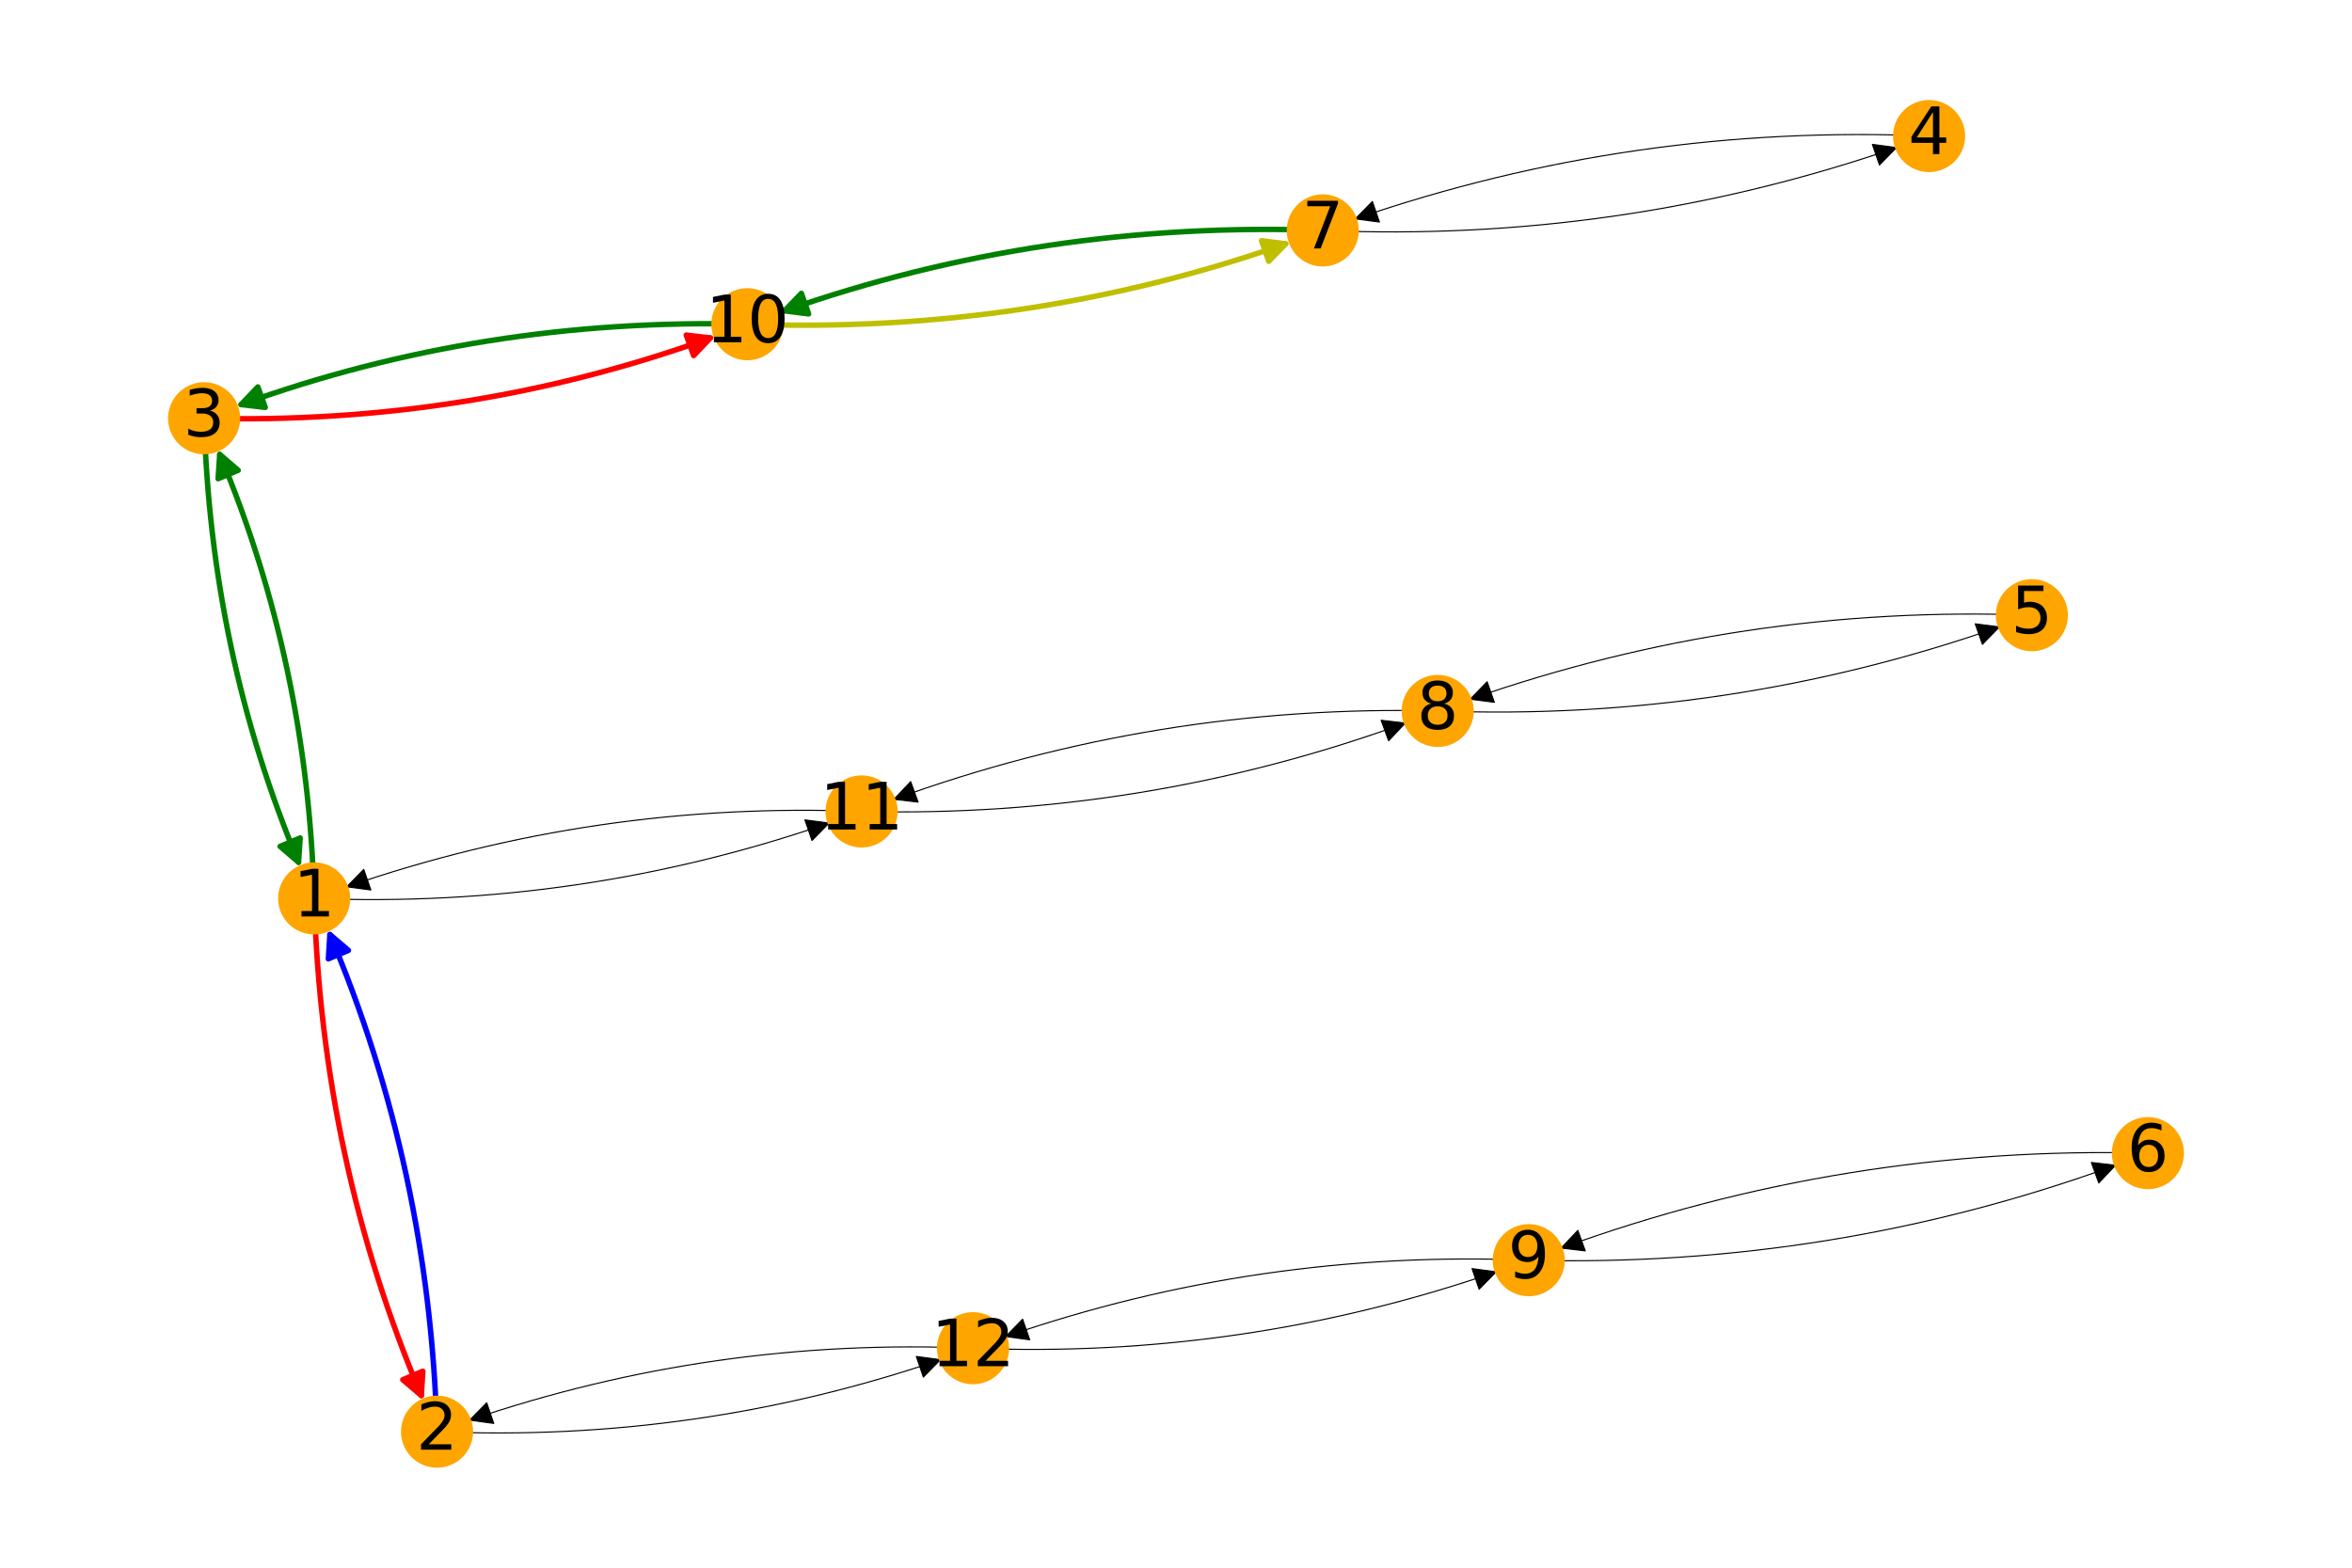 <?xml version="1.0" encoding="utf-8" standalone="no"?>
<!DOCTYPE svg PUBLIC "-//W3C//DTD SVG 1.1//EN"
  "http://www.w3.org/Graphics/SVG/1.1/DTD/svg11.dtd">
<!-- Created with matplotlib (https://matplotlib.org/) -->
<svg height="288pt" version="1.1" viewBox="0 0 432 288" width="432pt" xmlns="http://www.w3.org/2000/svg" xmlns:xlink="http://www.w3.org/1999/xlink">
 <defs>
  <style type="text/css">
*{stroke-linecap:butt;stroke-linejoin:round;}
  </style>
 </defs>
 <g id="figure_1">
  <g id="patch_1">
   <path d="M 0 288 
L 432 288 
L 432 0 
L 0 0 
z
" style="fill:#ffffff;"/>
  </g>
  <g id="axes_1">
   <g id="patch_2">
    <path clip-path="url(#pb02dfb1164)" d="M 57.705 165.05 
Q 56.503 121.99 40.359 83.485 
" style="fill:none;stroke:#008000;stroke-linecap:round;"/>
    <path clip-path="url(#pb02dfb1164)" d="M 40.062 87.947 
L 40.359 83.485 
L 43.75 86.4 
L 40.062 87.947 
z
" style="fill:#008000;stroke:#008000;stroke-linecap:round;"/>
   </g>
   <g id="patch_3">
    <path clip-path="url(#pb02dfb1164)" d="M 57.705 165.05 
Q 59.104 213.219 77.383 256.37 
" style="fill:none;stroke:#ff0000;stroke-linecap:round;"/>
    <path clip-path="url(#pb02dfb1164)" d="M 77.665 251.907 
L 77.383 256.37 
L 73.982 253.467 
L 77.665 251.907 
z
" style="fill:#ff0000;stroke:#ff0000;stroke-linecap:round;"/>
   </g>
   <g id="patch_4">
    <path clip-path="url(#pb02dfb1164)" d="M 57.705 165.05 
Q 106.509 166.992 152.273 151.206 
" style="fill:none;stroke:#000000;stroke-linecap:round;stroke-width:0.2;"/>
    <path clip-path="url(#pb02dfb1164)" d="M 147.839 150.62 
L 152.273 151.206 
L 149.144 154.402 
L 147.839 150.62 
z
" style="stroke:#000000;stroke-linecap:round;stroke-width:0.2;"/>
   </g>
   <g id="patch_5">
    <path clip-path="url(#pb02dfb1164)" d="M 137.273 59.563 
Q 188.773 61.404 236.146 44.787 
" style="fill:none;stroke:#bfbf00;stroke-linecap:round;"/>
    <path clip-path="url(#pb02dfb1164)" d="M 231.71 44.224 
L 236.146 44.787 
L 233.034 47.998 
L 231.71 44.224 
z
" style="fill:#bfbf00;stroke:#bfbf00;stroke-linecap:round;"/>
   </g>
   <g id="patch_6">
    <path clip-path="url(#pb02dfb1164)" d="M 137.273 59.563 
Q 88.72 58.302 44.275 74.318 
" style="fill:none;stroke:#008000;stroke-linecap:round;"/>
    <path clip-path="url(#pb02dfb1164)" d="M 48.717 74.843 
L 44.275 74.318 
L 47.36 71.08 
L 48.717 74.843 
z
" style="fill:#008000;stroke:#008000;stroke-linecap:round;"/>
   </g>
   <g id="patch_7">
    <path clip-path="url(#pb02dfb1164)" d="M 158.25 149.071 
Q 209.937 150.343 258.123 132.833 
" style="fill:none;stroke:#000000;stroke-linecap:round;stroke-width:0.2;"/>
    <path clip-path="url(#pb02dfb1164)" d="M 253.681 132.32 
L 258.123 132.833 
L 255.047 136.079 
L 253.681 132.32 
z
" style="stroke:#000000;stroke-linecap:round;stroke-width:0.2;"/>
   </g>
   <g id="patch_8">
    <path clip-path="url(#pb02dfb1164)" d="M 158.25 149.071 
Q 109.446 147.128 63.682 162.914 
" style="fill:none;stroke:#000000;stroke-linecap:round;stroke-width:0.2;"/>
    <path clip-path="url(#pb02dfb1164)" d="M 68.115 163.5 
L 63.682 162.914 
L 66.811 159.719 
L 68.115 163.5 
z
" style="stroke:#000000;stroke-linecap:round;stroke-width:0.2;"/>
   </g>
   <g id="patch_9">
    <path clip-path="url(#pb02dfb1164)" d="M 178.718 247.68 
Q 131.028 245.631 86.256 260.893 
" style="fill:none;stroke:#000000;stroke-linecap:round;stroke-width:0.2;"/>
    <path clip-path="url(#pb02dfb1164)" d="M 90.687 261.496 
L 86.256 260.893 
L 89.396 257.709 
L 90.687 261.496 
z
" style="stroke:#000000;stroke-linecap:round;stroke-width:0.2;"/>
   </g>
   <g id="patch_10">
    <path clip-path="url(#pb02dfb1164)" d="M 178.718 247.68 
Q 228.302 249.678 274.806 233.645 
" style="fill:none;stroke:#000000;stroke-linecap:round;stroke-width:0.2;"/>
    <path clip-path="url(#pb02dfb1164)" d="M 270.373 233.058 
L 274.806 233.645 
L 271.676 236.839 
L 270.373 233.058 
z
" style="stroke:#000000;stroke-linecap:round;stroke-width:0.2;"/>
   </g>
   <g id="patch_11">
    <path clip-path="url(#pb02dfb1164)" d="M 80.272 263.008 
Q 78.874 214.838 60.594 171.687 
" style="fill:none;stroke:#0000ff;stroke-linecap:round;"/>
    <path clip-path="url(#pb02dfb1164)" d="M 60.312 176.151 
L 60.594 171.687 
L 63.996 174.59 
L 60.312 176.151 
z
" style="fill:#0000ff;stroke:#0000ff;stroke-linecap:round;"/>
   </g>
   <g id="patch_12">
    <path clip-path="url(#pb02dfb1164)" d="M 80.272 263.008 
Q 127.963 265.057 172.735 249.795 
" style="fill:none;stroke:#000000;stroke-linecap:round;stroke-width:0.2;"/>
    <path clip-path="url(#pb02dfb1164)" d="M 168.303 249.193 
L 172.735 249.795 
L 169.594 252.979 
L 168.303 249.193 
z
" style="stroke:#000000;stroke-linecap:round;stroke-width:0.2;"/>
   </g>
   <g id="patch_13">
    <path clip-path="url(#pb02dfb1164)" d="M 37.488 76.839 
Q 86.041 78.1 130.485 62.084 
" style="fill:none;stroke:#ff0000;stroke-linecap:round;"/>
    <path clip-path="url(#pb02dfb1164)" d="M 126.044 61.559 
L 130.485 62.084 
L 127.4 65.322 
L 126.044 61.559 
z
" style="fill:#ff0000;stroke:#ff0000;stroke-linecap:round;"/>
   </g>
   <g id="patch_14">
    <path clip-path="url(#pb02dfb1164)" d="M 37.488 76.839 
Q 38.69 119.898 54.833 158.404 
" style="fill:none;stroke:#008000;stroke-linecap:round;"/>
    <path clip-path="url(#pb02dfb1164)" d="M 55.131 153.941 
L 54.833 158.404 
L 51.442 155.488 
L 55.131 153.941 
z
" style="fill:#008000;stroke:#008000;stroke-linecap:round;"/>
   </g>
   <g id="patch_15">
    <path clip-path="url(#pb02dfb1164)" d="M 354.32 24.992 
Q 299.969 22.655 248.937 40.205 
" style="fill:none;stroke:#000000;stroke-linecap:round;stroke-width:0.2;"/>
    <path clip-path="url(#pb02dfb1164)" d="M 253.37 40.795 
L 248.937 40.205 
L 252.069 37.012 
L 253.37 40.795 
z
" style="stroke:#000000;stroke-linecap:round;stroke-width:0.2;"/>
   </g>
   <g id="patch_16">
    <path clip-path="url(#pb02dfb1164)" d="M 373.201 113.017 
Q 319.939 111.012 270.033 128.45 
" style="fill:none;stroke:#000000;stroke-linecap:round;stroke-width:0.2;"/>
    <path clip-path="url(#pb02dfb1164)" d="M 274.468 129.019 
L 270.033 128.45 
L 273.149 125.243 
L 274.468 129.019 
z
" style="stroke:#000000;stroke-linecap:round;stroke-width:0.2;"/>
   </g>
   <g id="patch_17">
    <path clip-path="url(#pb02dfb1164)" d="M 394.512 211.845 
Q 338.751 210.385 286.733 229.284 
" style="fill:none;stroke:#000000;stroke-linecap:round;stroke-width:0.2;"/>
    <path clip-path="url(#pb02dfb1164)" d="M 291.176 229.798 
L 286.733 229.284 
L 289.81 226.038 
L 291.176 229.798 
z
" style="stroke:#000000;stroke-linecap:round;stroke-width:0.2;"/>
   </g>
   <g id="patch_18">
    <path clip-path="url(#pb02dfb1164)" d="M 242.956 42.328 
Q 297.307 44.665 348.34 27.115 
" style="fill:none;stroke:#000000;stroke-linecap:round;stroke-width:0.2;"/>
    <path clip-path="url(#pb02dfb1164)" d="M 343.907 26.525 
L 348.34 27.115 
L 345.208 30.307 
L 343.907 26.525 
z
" style="stroke:#000000;stroke-linecap:round;stroke-width:0.2;"/>
   </g>
   <g id="patch_19">
    <path clip-path="url(#pb02dfb1164)" d="M 242.956 42.328 
Q 191.457 40.487 144.083 57.104 
" style="fill:none;stroke:#008000;stroke-linecap:round;"/>
    <path clip-path="url(#pb02dfb1164)" d="M 148.52 57.668 
L 144.083 57.104 
L 147.196 53.893 
L 148.52 57.668 
z
" style="fill:#008000;stroke:#008000;stroke-linecap:round;"/>
   </g>
   <g id="patch_20">
    <path clip-path="url(#pb02dfb1164)" d="M 264.064 130.604 
Q 317.326 132.609 367.232 115.171 
" style="fill:none;stroke:#000000;stroke-linecap:round;stroke-width:0.2;"/>
    <path clip-path="url(#pb02dfb1164)" d="M 362.797 114.602 
L 367.232 115.171 
L 364.116 118.378 
L 362.797 114.602 
z
" style="stroke:#000000;stroke-linecap:round;stroke-width:0.2;"/>
   </g>
   <g id="patch_21">
    <path clip-path="url(#pb02dfb1164)" d="M 264.064 130.604 
Q 212.377 129.332 164.191 146.841 
" style="fill:none;stroke:#000000;stroke-linecap:round;stroke-width:0.2;"/>
    <path clip-path="url(#pb02dfb1164)" d="M 168.633 147.355 
L 164.191 146.841 
L 167.267 143.595 
L 168.633 147.355 
z
" style="stroke:#000000;stroke-linecap:round;stroke-width:0.2;"/>
   </g>
   <g id="patch_22">
    <path clip-path="url(#pb02dfb1164)" d="M 280.786 231.51 
Q 231.203 229.512 184.698 245.545 
" style="fill:none;stroke:#000000;stroke-linecap:round;stroke-width:0.2;"/>
    <path clip-path="url(#pb02dfb1164)" d="M 189.132 246.132 
L 184.698 245.545 
L 187.828 242.351 
L 189.132 246.132 
z
" style="stroke:#000000;stroke-linecap:round;stroke-width:0.2;"/>
   </g>
   <g id="patch_23">
    <path clip-path="url(#pb02dfb1164)" d="M 280.786 231.51 
Q 336.548 232.97 388.565 214.071 
" style="fill:none;stroke:#000000;stroke-linecap:round;stroke-width:0.2;"/>
    <path clip-path="url(#pb02dfb1164)" d="M 384.123 213.557 
L 388.565 214.071 
L 385.489 217.317 
L 384.123 213.557 
z
" style="stroke:#000000;stroke-linecap:round;stroke-width:0.2;"/>
   </g>
   <g id="PathCollection_1">
    <defs>
     <path d="M 0 6.124 
C 1.624 6.124 3.182 5.478 4.33 4.33 
C 5.478 3.182 6.124 1.624 6.124 0 
C 6.124 -1.624 5.478 -3.182 4.33 -4.33 
C 3.182 -5.478 1.624 -6.124 0 -6.124 
C -1.624 -6.124 -3.182 -5.478 -4.33 -4.33 
C -5.478 -3.182 -6.124 -1.624 -6.124 0 
C -6.124 1.624 -5.478 3.182 -4.33 4.33 
C -3.182 5.478 -1.624 6.124 0 6.124 
z
" id="mef1ee680e6" style="stroke:#ffa500;"/>
    </defs>
    <g clip-path="url(#pb02dfb1164)">
     <use style="fill:#ffa500;stroke:#ffa500;" x="57.705" xlink:href="#mef1ee680e6" y="165.05"/>
     <use style="fill:#ffa500;stroke:#ffa500;" x="137.273" xlink:href="#mef1ee680e6" y="59.563"/>
     <use style="fill:#ffa500;stroke:#ffa500;" x="158.25" xlink:href="#mef1ee680e6" y="149.071"/>
     <use style="fill:#ffa500;stroke:#ffa500;" x="178.718" xlink:href="#mef1ee680e6" y="247.68"/>
     <use style="fill:#ffa500;stroke:#ffa500;" x="80.272" xlink:href="#mef1ee680e6" y="263.008"/>
     <use style="fill:#ffa500;stroke:#ffa500;" x="37.488" xlink:href="#mef1ee680e6" y="76.839"/>
     <use style="fill:#ffa500;stroke:#ffa500;" x="354.32" xlink:href="#mef1ee680e6" y="24.992"/>
     <use style="fill:#ffa500;stroke:#ffa500;" x="373.201" xlink:href="#mef1ee680e6" y="113.017"/>
     <use style="fill:#ffa500;stroke:#ffa500;" x="394.512" xlink:href="#mef1ee680e6" y="211.845"/>
     <use style="fill:#ffa500;stroke:#ffa500;" x="242.956" xlink:href="#mef1ee680e6" y="42.328"/>
     <use style="fill:#ffa500;stroke:#ffa500;" x="264.064" xlink:href="#mef1ee680e6" y="130.604"/>
     <use style="fill:#ffa500;stroke:#ffa500;" x="280.786" xlink:href="#mef1ee680e6" y="231.51"/>
    </g>
   </g>
   <g id="text_1">
    <g clip-path="url(#pb02dfb1164)">
     <!-- 1 -->
     <defs>
      <path d="M 12.406 8.297 
L 28.516 8.297 
L 28.516 63.922 
L 10.984 60.406 
L 10.984 69.391 
L 28.422 72.906 
L 38.281 72.906 
L 38.281 8.297 
L 54.391 8.297 
L 54.391 0 
L 12.406 0 
z
" id="DejaVuSans-49"/>
     </defs>
     <g transform="translate(53.887 168.361)scale(0.12 -0.12)">
      <use xlink:href="#DejaVuSans-49"/>
     </g>
    </g>
   </g>
   <g id="text_2">
    <g clip-path="url(#pb02dfb1164)">
     <!-- 10 -->
     <defs>
      <path d="M 31.781 66.406 
Q 24.172 66.406 20.328 58.906 
Q 16.5 51.422 16.5 36.375 
Q 16.5 21.391 20.328 13.891 
Q 24.172 6.391 31.781 6.391 
Q 39.453 6.391 43.281 13.891 
Q 47.125 21.391 47.125 36.375 
Q 47.125 51.422 43.281 58.906 
Q 39.453 66.406 31.781 66.406 
z
M 31.781 74.219 
Q 44.047 74.219 50.516 64.516 
Q 56.984 54.828 56.984 36.375 
Q 56.984 17.969 50.516 8.266 
Q 44.047 -1.422 31.781 -1.422 
Q 19.531 -1.422 13.062 8.266 
Q 6.594 17.969 6.594 36.375 
Q 6.594 54.828 13.062 64.516 
Q 19.531 74.219 31.781 74.219 
z
" id="DejaVuSans-48"/>
     </defs>
     <g transform="translate(129.638 62.875)scale(0.12 -0.12)">
      <use xlink:href="#DejaVuSans-49"/>
      <use x="63.623" xlink:href="#DejaVuSans-48"/>
     </g>
    </g>
   </g>
   <g id="text_3">
    <g clip-path="url(#pb02dfb1164)">
     <!-- 11 -->
     <g transform="translate(150.615 152.382)scale(0.12 -0.12)">
      <use xlink:href="#DejaVuSans-49"/>
      <use x="63.623" xlink:href="#DejaVuSans-49"/>
     </g>
    </g>
   </g>
   <g id="text_4">
    <g clip-path="url(#pb02dfb1164)">
     <!-- 12 -->
     <defs>
      <path d="M 19.188 8.297 
L 53.609 8.297 
L 53.609 0 
L 7.328 0 
L 7.328 8.297 
Q 12.938 14.109 22.625 23.891 
Q 32.328 33.688 34.812 36.531 
Q 39.547 41.844 41.422 45.531 
Q 43.312 49.219 43.312 52.781 
Q 43.312 58.594 39.234 62.25 
Q 35.156 65.922 28.609 65.922 
Q 23.969 65.922 18.812 64.312 
Q 13.672 62.703 7.812 59.422 
L 7.812 69.391 
Q 13.766 71.781 18.938 73 
Q 24.125 74.219 28.422 74.219 
Q 39.75 74.219 46.484 68.547 
Q 53.219 62.891 53.219 53.422 
Q 53.219 48.922 51.531 44.891 
Q 49.859 40.875 45.406 35.406 
Q 44.188 33.984 37.641 27.219 
Q 31.109 20.453 19.188 8.297 
z
" id="DejaVuSans-50"/>
     </defs>
     <g transform="translate(171.083 250.991)scale(0.12 -0.12)">
      <use xlink:href="#DejaVuSans-49"/>
      <use x="63.623" xlink:href="#DejaVuSans-50"/>
     </g>
    </g>
   </g>
   <g id="text_5">
    <g clip-path="url(#pb02dfb1164)">
     <!-- 2 -->
     <g transform="translate(76.455 266.32)scale(0.12 -0.12)">
      <use xlink:href="#DejaVuSans-50"/>
     </g>
    </g>
   </g>
   <g id="text_6">
    <g clip-path="url(#pb02dfb1164)">
     <!-- 3 -->
     <defs>
      <path d="M 40.578 39.312 
Q 47.656 37.797 51.625 33 
Q 55.609 28.219 55.609 21.188 
Q 55.609 10.406 48.188 4.484 
Q 40.766 -1.422 27.094 -1.422 
Q 22.516 -1.422 17.656 -0.516 
Q 12.797 0.391 7.625 2.203 
L 7.625 11.719 
Q 11.719 9.328 16.594 8.109 
Q 21.484 6.891 26.812 6.891 
Q 36.078 6.891 40.938 10.547 
Q 45.797 14.203 45.797 21.188 
Q 45.797 27.641 41.281 31.266 
Q 36.766 34.906 28.719 34.906 
L 20.219 34.906 
L 20.219 43.016 
L 29.109 43.016 
Q 36.375 43.016 40.234 45.922 
Q 44.094 48.828 44.094 54.297 
Q 44.094 59.906 40.109 62.906 
Q 36.141 65.922 28.719 65.922 
Q 24.656 65.922 20.016 65.031 
Q 15.375 64.156 9.812 62.312 
L 9.812 71.094 
Q 15.438 72.656 20.344 73.438 
Q 25.25 74.219 29.594 74.219 
Q 40.828 74.219 47.359 69.109 
Q 53.906 64.016 53.906 55.328 
Q 53.906 49.266 50.438 45.094 
Q 46.969 40.922 40.578 39.312 
z
" id="DejaVuSans-51"/>
     </defs>
     <g transform="translate(33.67 80.15)scale(0.12 -0.12)">
      <use xlink:href="#DejaVuSans-51"/>
     </g>
    </g>
   </g>
   <g id="text_7">
    <g clip-path="url(#pb02dfb1164)">
     <!-- 4 -->
     <defs>
      <path d="M 37.797 64.312 
L 12.891 25.391 
L 37.797 25.391 
z
M 35.203 72.906 
L 47.609 72.906 
L 47.609 25.391 
L 58.016 25.391 
L 58.016 17.188 
L 47.609 17.188 
L 47.609 0 
L 37.797 0 
L 37.797 17.188 
L 4.891 17.188 
L 4.891 26.703 
z
" id="DejaVuSans-52"/>
     </defs>
     <g transform="translate(350.503 28.303)scale(0.12 -0.12)">
      <use xlink:href="#DejaVuSans-52"/>
     </g>
    </g>
   </g>
   <g id="text_8">
    <g clip-path="url(#pb02dfb1164)">
     <!-- 5 -->
     <defs>
      <path d="M 10.797 72.906 
L 49.516 72.906 
L 49.516 64.594 
L 19.828 64.594 
L 19.828 46.734 
Q 21.969 47.469 24.109 47.828 
Q 26.266 48.188 28.422 48.188 
Q 40.625 48.188 47.75 41.5 
Q 54.891 34.812 54.891 23.391 
Q 54.891 11.625 47.562 5.094 
Q 40.234 -1.422 26.906 -1.422 
Q 22.312 -1.422 17.547 -0.641 
Q 12.797 0.141 7.719 1.703 
L 7.719 11.625 
Q 12.109 9.234 16.797 8.062 
Q 21.484 6.891 26.703 6.891 
Q 35.156 6.891 40.078 11.328 
Q 45.016 15.766 45.016 23.391 
Q 45.016 31 40.078 35.438 
Q 35.156 39.891 26.703 39.891 
Q 22.75 39.891 18.812 39.016 
Q 14.891 38.141 10.797 36.281 
z
" id="DejaVuSans-53"/>
     </defs>
     <g transform="translate(369.384 116.328)scale(0.12 -0.12)">
      <use xlink:href="#DejaVuSans-53"/>
     </g>
    </g>
   </g>
   <g id="text_9">
    <g clip-path="url(#pb02dfb1164)">
     <!-- 6 -->
     <defs>
      <path d="M 33.016 40.375 
Q 26.375 40.375 22.484 35.828 
Q 18.609 31.297 18.609 23.391 
Q 18.609 15.531 22.484 10.953 
Q 26.375 6.391 33.016 6.391 
Q 39.656 6.391 43.531 10.953 
Q 47.406 15.531 47.406 23.391 
Q 47.406 31.297 43.531 35.828 
Q 39.656 40.375 33.016 40.375 
z
M 52.594 71.297 
L 52.594 62.312 
Q 48.875 64.062 45.094 64.984 
Q 41.312 65.922 37.594 65.922 
Q 27.828 65.922 22.672 59.328 
Q 17.531 52.734 16.797 39.406 
Q 19.672 43.656 24.016 45.922 
Q 28.375 48.188 33.594 48.188 
Q 44.578 48.188 50.953 41.516 
Q 57.328 34.859 57.328 23.391 
Q 57.328 12.156 50.688 5.359 
Q 44.047 -1.422 33.016 -1.422 
Q 20.359 -1.422 13.672 8.266 
Q 6.984 17.969 6.984 36.375 
Q 6.984 53.656 15.188 63.938 
Q 23.391 74.219 37.203 74.219 
Q 40.922 74.219 44.703 73.484 
Q 48.484 72.75 52.594 71.297 
z
" id="DejaVuSans-54"/>
     </defs>
     <g transform="translate(390.695 215.156)scale(0.12 -0.12)">
      <use xlink:href="#DejaVuSans-54"/>
     </g>
    </g>
   </g>
   <g id="text_10">
    <g clip-path="url(#pb02dfb1164)">
     <!-- 7 -->
     <defs>
      <path d="M 8.203 72.906 
L 55.078 72.906 
L 55.078 68.703 
L 28.609 0 
L 18.312 0 
L 43.219 64.594 
L 8.203 64.594 
z
" id="DejaVuSans-55"/>
     </defs>
     <g transform="translate(239.139 45.639)scale(0.12 -0.12)">
      <use xlink:href="#DejaVuSans-55"/>
     </g>
    </g>
   </g>
   <g id="text_11">
    <g clip-path="url(#pb02dfb1164)">
     <!-- 8 -->
     <defs>
      <path d="M 31.781 34.625 
Q 24.75 34.625 20.719 30.859 
Q 16.703 27.094 16.703 20.516 
Q 16.703 13.922 20.719 10.156 
Q 24.75 6.391 31.781 6.391 
Q 38.812 6.391 42.859 10.172 
Q 46.922 13.969 46.922 20.516 
Q 46.922 27.094 42.891 30.859 
Q 38.875 34.625 31.781 34.625 
z
M 21.922 38.812 
Q 15.578 40.375 12.031 44.719 
Q 8.5 49.078 8.5 55.328 
Q 8.5 64.062 14.719 69.141 
Q 20.953 74.219 31.781 74.219 
Q 42.672 74.219 48.875 69.141 
Q 55.078 64.062 55.078 55.328 
Q 55.078 49.078 51.531 44.719 
Q 48 40.375 41.703 38.812 
Q 48.828 37.156 52.797 32.312 
Q 56.781 27.484 56.781 20.516 
Q 56.781 9.906 50.312 4.234 
Q 43.844 -1.422 31.781 -1.422 
Q 19.734 -1.422 13.25 4.234 
Q 6.781 9.906 6.781 20.516 
Q 6.781 27.484 10.781 32.312 
Q 14.797 37.156 21.922 38.812 
z
M 18.312 54.391 
Q 18.312 48.734 21.844 45.562 
Q 25.391 42.391 31.781 42.391 
Q 38.141 42.391 41.719 45.562 
Q 45.312 48.734 45.312 54.391 
Q 45.312 60.062 41.719 63.234 
Q 38.141 66.406 31.781 66.406 
Q 25.391 66.406 21.844 63.234 
Q 18.312 60.062 18.312 54.391 
z
" id="DejaVuSans-56"/>
     </defs>
     <g transform="translate(260.246 133.916)scale(0.12 -0.12)">
      <use xlink:href="#DejaVuSans-56"/>
     </g>
    </g>
   </g>
   <g id="text_12">
    <g clip-path="url(#pb02dfb1164)">
     <!-- 9 -->
     <defs>
      <path d="M 10.984 1.516 
L 10.984 10.5 
Q 14.703 8.734 18.5 7.812 
Q 22.312 6.891 25.984 6.891 
Q 35.75 6.891 40.891 13.453 
Q 46.047 20.016 46.781 33.406 
Q 43.953 29.203 39.594 26.953 
Q 35.25 24.703 29.984 24.703 
Q 19.047 24.703 12.672 31.312 
Q 6.297 37.938 6.297 49.422 
Q 6.297 60.641 12.938 67.422 
Q 19.578 74.219 30.609 74.219 
Q 43.266 74.219 49.922 64.516 
Q 56.594 54.828 56.594 36.375 
Q 56.594 19.141 48.406 8.859 
Q 40.234 -1.422 26.422 -1.422 
Q 22.703 -1.422 18.891 -0.688 
Q 15.094 0.047 10.984 1.516 
z
M 30.609 32.422 
Q 37.25 32.422 41.125 36.953 
Q 45.016 41.5 45.016 49.422 
Q 45.016 57.281 41.125 61.844 
Q 37.25 66.406 30.609 66.406 
Q 23.969 66.406 20.094 61.844 
Q 16.219 57.281 16.219 49.422 
Q 16.219 41.5 20.094 36.953 
Q 23.969 32.422 30.609 32.422 
z
" id="DejaVuSans-57"/>
     </defs>
     <g transform="translate(276.969 234.821)scale(0.12 -0.12)">
      <use xlink:href="#DejaVuSans-57"/>
     </g>
    </g>
   </g>
  </g>
 </g>
 <defs>
  <clipPath id="pb02dfb1164">
   <rect height="288" width="432" x="0" y="0"/>
  </clipPath>
 </defs>
</svg>
